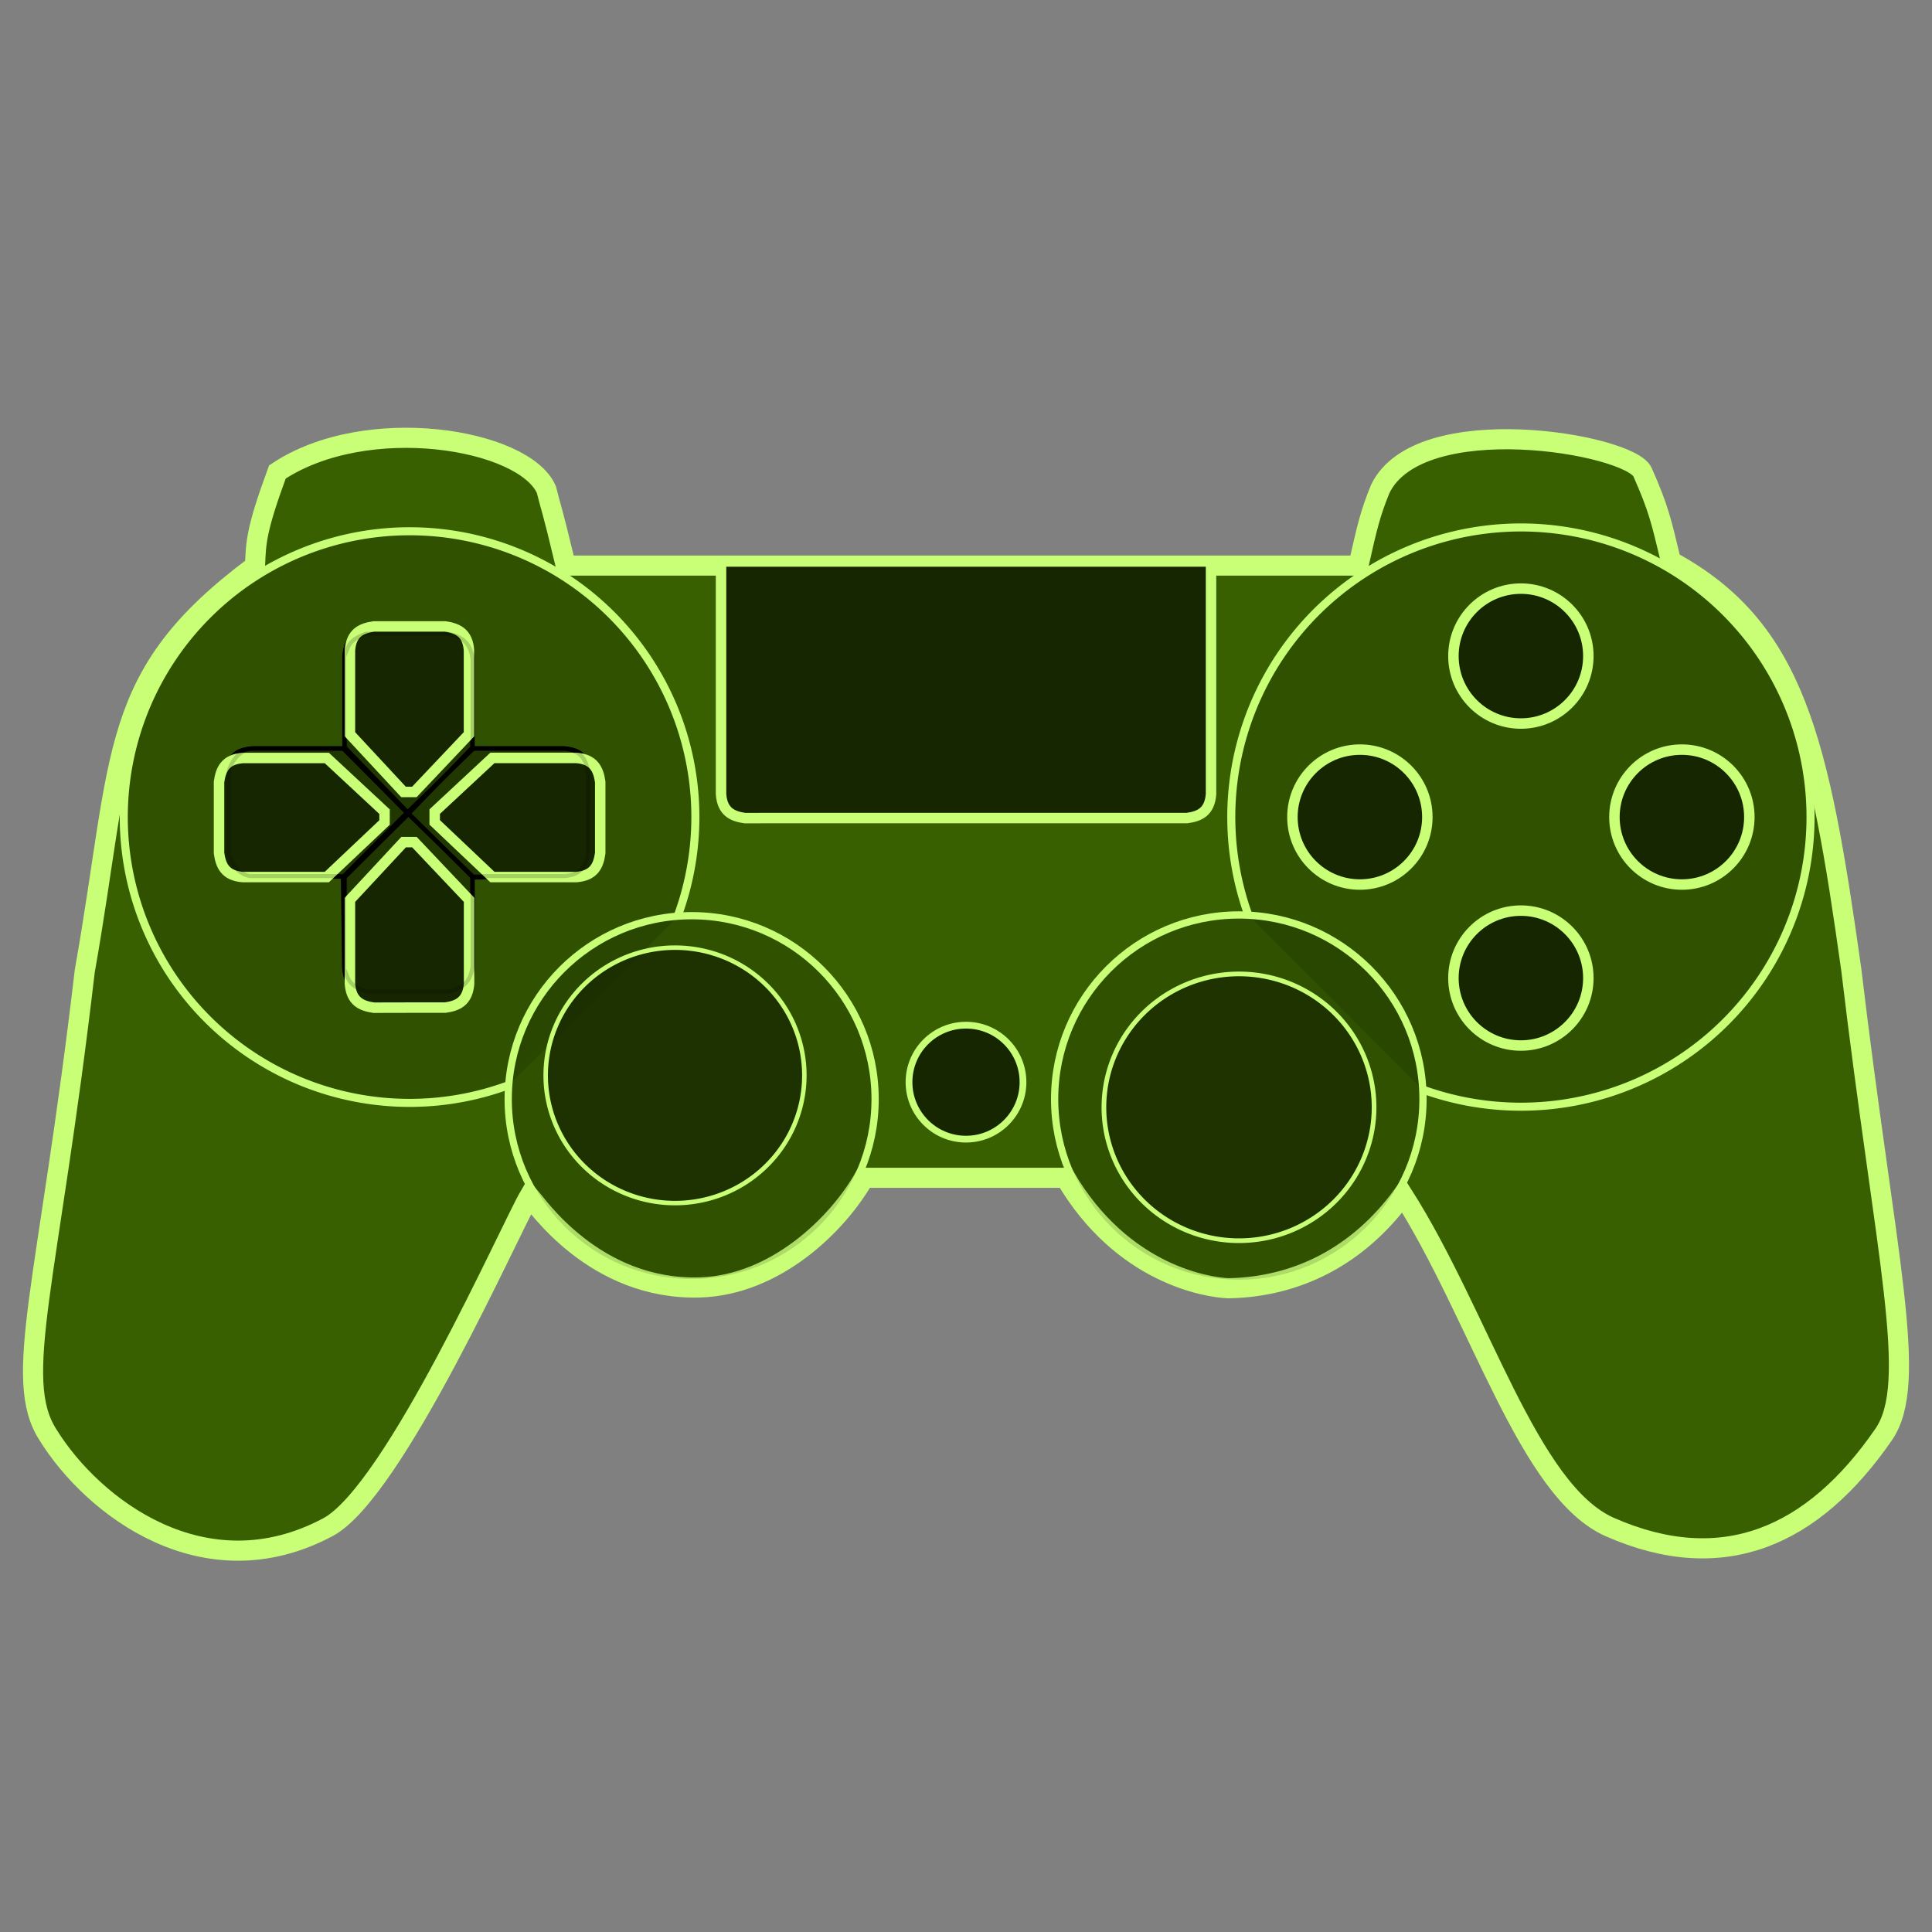 <svg xmlns="http://www.w3.org/2000/svg" xmlns:dc="http://purl.org/dc/elements/1.1/" xmlns:ns1="http://sodipodi.sourceforge.net/DTD/sodipodi-0.dtd" xmlns:ns2="http://www.inkscape.org/namespaces/inkscape" xmlns:ns4="http://creativecommons.org/ns#" xmlns:rdf="http://www.w3.org/1999/02/22-rdf-syntax-ns#" height="24" id="svg2" version="1.1" viewBox="0 0 24 24" width="24" ns1:docname="ds4-0.svg" ns2:version="0.92.2 2405546, 2018-03-11">
  <rect x="0" y="0" width="24" height="24" fill="#808080" stroke="none"/>
  <defs id="defs4">
    <filter id="filter3798" style="color-interpolation-filters:sRGB" ns2:label="Glow" ns2:menu="Shadows and Glows" ns2:menu-tooltip="Glow of object's own color at the edges">
      <feGaussianBlur id="feGaussianBlur3800" result="result91" stdDeviation="5" />
      <feComposite id="feComposite3802" in="SourceGraphic" in2="result91" operator="over" />
    </filter>
    <linearGradient id="linearGradient3759">
      <stop id="stop3761" offset="0" style="stop-color:#ffffff;stop-opacity:1;" />
      <stop id="stop3763" offset="1" style="stop-color:#ffffff;stop-opacity:0;" />
    </linearGradient>
    <filter id="filter4192" style="color-interpolation-filters:sRGB" ns2:label="Glow" ns2:menu="Shadows and Glows" ns2:menu-tooltip="Glow of object's own color at the edges">
      <feGaussianBlur id="feGaussianBlur4194" result="result91" stdDeviation="5" />
      <feComposite id="feComposite4196" in="SourceGraphic" in2="result91" operator="over" />
    </filter>
    <filter id="filter3798-5" style="color-interpolation-filters:sRGB" ns2:label="Glow" ns2:menu="Shadows and Glows" ns2:menu-tooltip="Glow of object's own color at the edges">
      <feGaussianBlur id="feGaussianBlur3800-8" result="result91" stdDeviation="5" />
      <feComposite id="feComposite3802-8" in="SourceGraphic" in2="result91" operator="over" />
    </filter>
    <filter id="filter3798-5-2" style="color-interpolation-filters:sRGB" ns2:label="Glow" ns2:menu="Shadows and Glows" ns2:menu-tooltip="Glow of object's own color at the edges">
      <feGaussianBlur id="feGaussianBlur3800-8-4" result="result91" stdDeviation="5" />
      <feComposite id="feComposite3802-8-9" in="SourceGraphic" in2="result91" operator="over" />
    </filter>
  </defs>
  <ns1:namedview bordercolor="#666666" borderopacity="1.0" fit-margin-bottom="0" fit-margin-left="0" fit-margin-right="0" fit-margin-top="0" id="base" pagecolor="#ffffff" showgrid="false" units="px" ns2:current-layer="layer3" ns2:cx="11.844348" ns2:cy="15.590534" ns2:document-units="px" ns2:pageopacity="0.0" ns2:pageshadow="2" ns2:window-height="896" ns2:window-maximized="0" ns2:window-width="1633" ns2:window-x="829" ns2:window-y="49" ns2:zoom="22.627417" />
  <g id="layer3" style="display:inline" ns2:groupmode="layer" ns2:label="Controller 2">
    <path d="M 3.446,5.863 C 3.18,6.586 3.18,6.738 3.168,7.03 1.331,8.397 1.536,9.334 1.053,12.063 c -0.456,3.897 -0.904,5.06 -0.459,5.758 0.56,0.905 1.95,1.966 3.48,1.15 0.823,-0.439 2.264,-3.705 2.503,-4.114 0.08,0.092 0.808,1.175 2.117,1.136 0.941,-0.028 1.713,-0.785 2.04,-1.362 h 2.502 c 0.707,1.204 1.768,1.363 2.025,1.372 0.842,-0.015 1.608,-0.392 2.167,-1.159 0.96,1.511 1.556,3.68 2.571,4.126 1.404,0.617 2.525,0.12 3.4,-1.15 0.445,-0.645 0.026,-2.171 -0.402,-5.777 C 22.598,9.203 22.299,7.808 20.757,6.972 20.637,6.473 20.605,6.318 20.403,5.863 20.237,5.513 17.627,5.067 17.145,6.076 17.021,6.381 16.984,6.542 16.875,7.026 H 7.028 C 6.845,6.262 6.849,6.332 6.787,6.081 6.51,5.451 4.555,5.123 3.446,5.863 Z" id="path3628" style="stroke-opacity:1;fill-rule:evenodd;fill-opacity:1;stroke:#c8ff77;stroke-miterlimit:4;stroke-dasharray:none;stroke-width:0.25;display:inline;fill:#385f00" ns1:nodetypes="ccccscsccccsscccccccc" ns2:connector-curvature="0" />
    <path d="M 4.578,7.833 C 4.427,7.854 4.297,7.907 4.281,8.13 V 9.283 L 5.076,10.103 5.872,9.283 V 8.13 C 5.856,7.907 5.726,7.854 5.575,7.833 h -0.492 -0.013 z" id="DPAD_UP" style="stroke-linejoin:miter;stroke-opacity:1;fill-rule:evenodd;fill-opacity:0.18;stroke:#000000;stroke-linecap:butt;stroke-miterlimit:4;stroke-dasharray:none;stroke-width:0.05;fill:#000000" ns1:nodetypes="cccccccccc" ns2:connector-curvature="0" />
    <path d="m 4.578,12.348 c -0.151,-0.021 -0.281,-0.074 -0.297,-0.297 v -1.153 l 0.796,-0.791 0.796,0.791 v 1.153 c -0.017,0.223 -0.146,0.276 -0.297,0.297 h -0.492 -0.013 z" id="DPAD_DOWN" style="stroke-linejoin:miter;stroke-opacity:1;fill-rule:evenodd;fill-opacity:0.18;stroke:#000000;stroke-linecap:butt;stroke-miterlimit:4;stroke-dasharray:none;stroke-width:0.05;fill:#000000" ns1:nodetypes="cccccccccc" ns2:connector-curvature="0" />
    <path d="M 2.841,9.591 C 2.863,9.441 2.916,9.311 3.139,9.294 H 4.292 L 5.078,10.106 4.292,10.885 H 3.139 C 2.916,10.869 2.863,10.739 2.841,10.588 V 10.096 10.083 Z" id="DPAD_LEFT" style="stroke-linejoin:miter;stroke-opacity:1;fill-rule:evenodd;fill-opacity:0.18;stroke:#000000;stroke-linecap:butt;stroke-miterlimit:4;stroke-dasharray:none;stroke-width:0.05;fill:#000000" ns1:nodetypes="cccccccccc" ns2:connector-curvature="0" />
    <path d="M 7.301,9.591 C 7.28,9.441 7.227,9.311 7.004,9.294 H 5.862 l -0.786,0.812 0.8,0.796 1.129,-0.016 c 0.223,-0.017 0.276,-0.146 0.297,-0.297 v -0.492 -0.013 z" id="DPAD_RIGHT" style="stroke-linejoin:miter;stroke-opacity:1;fill-rule:evenodd;fill-opacity:0.18;stroke:#000000;stroke-linecap:butt;stroke-miterlimit:4;stroke-dasharray:none;stroke-width:0.05;fill:#000000" ns1:nodetypes="cccccccccc" ns2:connector-curvature="0" />
    <path d="M 4.583,7.855 C 4.434,7.876 4.305,7.929 4.289,8.149 V 9.291 H 3.165 C 3.024,9.314 2.895,9.364 2.853,9.603 V 10.611 c 0.086,0.253 0.183,0.216 0.276,0.276 h 1.159 v 1.168 c 0.019,0.111 0.093,0.203 0.263,0.263 h 0.447 0.155 0.447 c 0.17,-0.06 0.244,-0.153 0.263,-0.263 V 10.887 H 7.023 C 7.117,10.826 7.214,10.864 7.3,10.611 V 9.603 C 7.258,9.364 7.129,9.314 6.988,9.291 H 5.864 V 8.149 C 5.847,7.929 5.719,7.876 5.57,7.855 H 5.083 5.07 Z" id="LPAD" style="stroke-linejoin:miter;stroke-opacity:0.182;fill-rule:evenodd;fill-opacity:0;stroke:#000000;stroke-linecap:butt;stroke-miterlimit:4;stroke-dasharray:none;stroke-width:0.05;display:inline;fill:#fdf4f9" ns2:connector-curvature="0" />
    <g id="g4359" style="display:inline" transform="matrix(0.077,0,0,0.077,0.668,1.187)">
      <path d="M 67.444,92.285 H 51.059 V 84.189 l -7.812,14.15 7.812,12.256 v -7.086 h 16.385 z" id="MINUSHALF_X" style="stroke-linejoin:miter;text-rendering:auto;color-rendering:auto;fill-opacity:1;color:#000000;shape-rendering:auto;solid-color:#000000;stroke:#000000;stroke-linecap:butt;stroke-width:0.3;color-interpolation-filters:linearRGB;fill:#5a5a5a;solid-opacity:1;fill-rule:evenodd;mix-blend-mode:normal;stroke-miterlimit:4;opacity:0;visibility:visible;clip-rule:nonzero;image-rendering:auto;overflow:visible;stroke-opacity:1;isolation:auto;stroke-dashoffset:0;stroke-dasharray:none;enable-background:accumulate;display:inline;color-interpolation:sRGB" ns1:nodetypes="cccccccc" ns2:connector-curvature="0" />
      <path d="m 67.447,104.181 v 14.708 h -8.096 l 14.15,7.812 12.256,-7.812 H 78.672 v -14.708 z" id="PLUSHALF_Y" style="stroke-linejoin:miter;text-rendering:auto;color-rendering:auto;fill-opacity:1;color:#000000;shape-rendering:auto;solid-color:#000000;stroke:#000000;stroke-linecap:butt;stroke-width:0.3;color-interpolation-filters:linearRGB;fill:#5a5a5a;solid-opacity:1;fill-rule:evenodd;mix-blend-mode:normal;stroke-miterlimit:4;opacity:0;visibility:visible;clip-rule:nonzero;image-rendering:auto;overflow:visible;stroke-opacity:1;isolation:auto;stroke-dashoffset:0;stroke-dasharray:none;enable-background:accumulate;display:inline;color-interpolation:sRGB" ns1:nodetypes="cccccccc" ns2:connector-curvature="0" />
      <path d="m 73.502,68.084 -14.15,7.812 h 8.096 V 91.741 H 78.672 V 75.896 h 7.086 z" id="MINUSHALF_Y" style="stroke-linejoin:miter;text-rendering:auto;color-rendering:auto;fill-opacity:1;color:#000000;shape-rendering:auto;solid-color:#000000;stroke:#000000;stroke-linecap:butt;stroke-width:0.3;color-interpolation-filters:linearRGB;fill:#5a5a5a;solid-opacity:1;fill-rule:evenodd;mix-blend-mode:normal;stroke-miterlimit:4;opacity:0;visibility:visible;clip-rule:nonzero;image-rendering:auto;overflow:visible;stroke-opacity:1;isolation:auto;stroke-dashoffset:0;stroke-dasharray:none;enable-background:accumulate;display:inline;color-interpolation:sRGB" ns1:nodetypes="cccccccc" ns2:connector-curvature="0" />
      <path d="M 101.863,98.34 94.051,84.189 v 8.096 H 78.826 v 11.225 h 15.224 v 7.086 z" id="PLUSHALF_X" style="stroke-linejoin:miter;text-rendering:auto;color-rendering:auto;fill-opacity:1;color:#000000;shape-rendering:auto;solid-color:#000000;stroke:#000000;stroke-linecap:butt;stroke-width:0.3;color-interpolation-filters:linearRGB;fill:#5a5a5a;solid-opacity:1;fill-rule:evenodd;mix-blend-mode:normal;stroke-miterlimit:4;opacity:0;visibility:visible;clip-rule:nonzero;image-rendering:auto;overflow:visible;stroke-opacity:1;isolation:auto;stroke-dashoffset:0;stroke-dasharray:none;enable-background:accumulate;display:inline;color-interpolation:sRGB" ns1:nodetypes="cccccccc" ns2:connector-curvature="0" />
    </g>
    <g id="g4359-7" style="opacity:1;fill-opacity:1;display:inline;fill:#458a66" transform="matrix(0.077,0,0,0.077,9.419,4.766)">
      <path d="M 67.444,92.285 H 51.059 V 84.189 l -7.812,14.15 7.812,12.256 v -7.086 h 16.385 z" id="MINUSHALF_RX" style="stroke-linejoin:miter;text-rendering:auto;color-rendering:auto;fill-opacity:1;color:#000000;shape-rendering:auto;solid-color:#000000;stroke:#000000;stroke-linecap:butt;stroke-width:0.3;color-interpolation-filters:linearRGB;fill:#458a66;solid-opacity:1;fill-rule:evenodd;mix-blend-mode:normal;stroke-miterlimit:4;opacity:0;visibility:visible;clip-rule:nonzero;image-rendering:auto;overflow:visible;stroke-opacity:1;isolation:auto;stroke-dashoffset:0;stroke-dasharray:none;enable-background:accumulate;display:inline;color-interpolation:sRGB" ns1:nodetypes="cccccccc" ns2:connector-curvature="0" />
      <path d="m 67.447,104.181 v 14.708 h -8.096 l 14.15,7.812 12.256,-7.812 H 78.672 v -14.708 z" id="PLUSHALF_RY" style="stroke-linejoin:miter;text-rendering:auto;color-rendering:auto;fill-opacity:1;color:#000000;shape-rendering:auto;solid-color:#000000;stroke:#000000;stroke-linecap:butt;stroke-width:0.3;color-interpolation-filters:linearRGB;fill:#458a66;solid-opacity:1;fill-rule:evenodd;mix-blend-mode:normal;stroke-miterlimit:4;opacity:0;visibility:visible;clip-rule:nonzero;image-rendering:auto;overflow:visible;stroke-opacity:1;isolation:auto;stroke-dashoffset:0;stroke-dasharray:none;enable-background:accumulate;display:inline;color-interpolation:sRGB" ns1:nodetypes="cccccccc" ns2:connector-curvature="0" />
      <path d="m 73.502,68.084 -14.15,7.812 h 8.096 V 91.741 H 78.672 V 75.896 h 7.086 z" id="MINUSHALF_RY" style="stroke-linejoin:miter;text-rendering:auto;color-rendering:auto;fill-opacity:1;color:#000000;shape-rendering:auto;solid-color:#000000;stroke:#000000;stroke-linecap:butt;stroke-width:0.3;color-interpolation-filters:linearRGB;fill:#458a66;solid-opacity:1;fill-rule:evenodd;mix-blend-mode:normal;stroke-miterlimit:4;opacity:0;visibility:visible;clip-rule:nonzero;image-rendering:auto;overflow:visible;stroke-opacity:1;isolation:auto;stroke-dashoffset:0;stroke-dasharray:none;enable-background:accumulate;display:inline;color-interpolation:sRGB" ns1:nodetypes="cccccccc" ns2:connector-curvature="0" />
      <path d="M 101.863,98.34 94.051,84.189 v 8.096 H 78.826 v 11.225 h 15.224 v 7.086 z" id="PLUSHALF_RX" style="stroke-linejoin:miter;text-rendering:auto;color-rendering:auto;fill-opacity:1;color:#000000;shape-rendering:auto;solid-color:#000000;stroke:#000000;stroke-linecap:butt;stroke-width:0.3;color-interpolation-filters:linearRGB;fill:#458a66;solid-opacity:1;fill-rule:evenodd;mix-blend-mode:normal;stroke-miterlimit:4;opacity:0;visibility:visible;clip-rule:nonzero;image-rendering:auto;overflow:visible;stroke-opacity:1;isolation:auto;stroke-dashoffset:0;stroke-dasharray:none;enable-background:accumulate;display:inline;color-interpolation:sRGB" ns1:nodetypes="cccccccc" ns2:connector-curvature="0" />
    </g>
    <path d="M 6.32,13.48 A 3.551,3.551 0 0 1 2.096,12.062 3.551,3.551 0 0 1 2.583,7.634 3.551,3.551 0 0 1 7.014,7.167 3.551,3.551 0 0 1 8.412,11.397" id="path4591" style="stroke-linejoin:miter;text-rendering:auto;color-rendering:auto;fill-opacity:0.137;color:#000000;shape-rendering:auto;solid-color:#000000;stroke:#c8ff77;stroke-linecap:butt;marker:none;stroke-width:0.1;color-interpolation-filters:linearRGB;fill:#000000;solid-opacity:1;fill-rule:evenodd;mix-blend-mode:normal;stroke-miterlimit:4;opacity:1;vector-effect:none;visibility:visible;clip-rule:nonzero;image-rendering:auto;overflow:visible;stroke-opacity:1;isolation:auto;stroke-dashoffset:0;stroke-dasharray:none;enable-background:accumulate;display:inline;color-interpolation:sRGB" ns1:cx="5.0879903" ns1:cy="10.149801" ns1:end="0.35883598" ns1:open="true" ns1:rx="3.5506098" ns1:ry="3.5506098" ns1:start="1.2164327" ns1:type="arc" />
    <path d="m 15.508,11.368 a 3.597,3.597 0 0 1 1.46,-4.257 3.597,3.597 0 0 1 4.473,0.499 3.597,3.597 0 0 1 0.486,4.474 3.597,3.597 0 0 1 -4.261,1.448" id="path4591-6" style="stroke-linejoin:miter;text-rendering:auto;color-rendering:auto;fill-opacity:0.137;color:#000000;shape-rendering:auto;solid-color:#000000;stroke:#c8ff77;stroke-linecap:butt;marker:none;stroke-width:0.1;color-interpolation-filters:linearRGB;fill:#000000;solid-opacity:1;fill-rule:evenodd;mix-blend-mode:normal;stroke-miterlimit:4;opacity:1;vector-effect:none;visibility:visible;clip-rule:nonzero;image-rendering:auto;overflow:visible;stroke-opacity:1;isolation:auto;stroke-dashoffset:0;stroke-dasharray:none;enable-background:accumulate;display:inline;color-interpolation:sRGB" ns1:cx="18.893534" ns1:cy="10.149801" ns1:end="1.9190063" ns1:open="true" ns1:rx="3.5974848" ns1:ry="3.5974848" ns1:start="2.7962289" ns1:type="arc" />
    <circle cx="8.592" cy="13.654" id="circle4622" r="2.279" style="stroke-linejoin:miter;text-rendering:auto;color-rendering:auto;fill-opacity:0.137;color:#000000;shape-rendering:auto;solid-color:#000000;stroke:#c8ff77;stroke-linecap:butt;marker:none;stroke-width:0.09;color-interpolation-filters:linearRGB;fill:#000000;solid-opacity:1;fill-rule:evenodd;mix-blend-mode:normal;stroke-miterlimit:4;opacity:1;vector-effect:none;visibility:visible;clip-rule:nonzero;image-rendering:auto;overflow:visible;stroke-opacity:1;isolation:auto;stroke-dashoffset:0;stroke-dasharray:none;enable-background:accumulate;display:inline;color-interpolation:sRGB" />
    <circle cx="15.389" cy="13.654" id="circle4624" r="2.288" style="stroke-linejoin:miter;text-rendering:auto;color-rendering:auto;fill-opacity:0.137;color:#000000;shape-rendering:auto;solid-color:#000000;stroke:#c8ff77;stroke-linecap:butt;marker:none;stroke-width:0.09;color-interpolation-filters:linearRGB;fill:#000000;solid-opacity:1;fill-rule:evenodd;mix-blend-mode:normal;stroke-miterlimit:4;opacity:1;vector-effect:none;visibility:visible;clip-rule:nonzero;image-rendering:auto;overflow:visible;stroke-opacity:1;isolation:auto;stroke-dashoffset:0;stroke-dasharray:none;enable-background:accumulate;display:inline;color-interpolation:sRGB" />
    <g id="THUMBL" style="display:inline" transform="matrix(0.045,0,0,0.045,-9.49,-18.994)">
      <path d="m 432.93,718.948 a 35.702,35.255 0 0 1 -35.702,35.255 35.702,35.255 0 0 1 -35.702,-35.255 35.702,35.255 0 0 1 35.702,-35.255 35.702,35.255 0 0 1 35.702,35.255 z" id="STICK" style="opacity:1;stroke-linejoin:miter;enable-background:accumulate;stroke-opacity:1;fill-opacity:0.707;color:#000000;fill-rule:evenodd;stroke-dashoffset:0;visibility:visible;stroke:#c8ff77;stroke-linecap:butt;stroke-miterlimit:4;marker:none;stroke-dasharray:none;overflow:visible;stroke-width:1.24;display:inline;fill:#162600" ns2:connector-curvature="0" ns2:label="#path4168-1" />
    </g>
    <g id="THUMBR" style="display:inline" transform="matrix(-0.047,0,0,-0.047,34.061,47.546)">
      <path d="m 432.93,718.948 a 35.702,35.255 0 0 1 -35.702,35.255 35.702,35.255 0 0 1 -35.702,-35.255 35.702,35.255 0 0 1 35.702,-35.255 35.702,35.255 0 0 1 35.702,35.255 z" id="RIGHT" style="opacity:1;stroke-linejoin:miter;enable-background:accumulate;stroke-opacity:1;fill-opacity:0.69;color:#000000;fill-rule:evenodd;stroke-dashoffset:0;visibility:visible;stroke:#c8ff77;stroke-linecap:butt;stroke-miterlimit:4;marker:none;stroke-dasharray:none;overflow:visible;stroke-width:1.24;display:inline;fill:#162600" ns2:connector-curvature="0" ns2:label="#path4168-1-3" />
    </g>
    <path d="M 7.329,9.597 C 7.308,9.447 7.255,9.317 7.032,9.3 H 5.879 l -0.82,0.796 0.82,0.796 h 1.153 c 0.223,-0.017 0.276,-0.146 0.297,-0.297 v -0.492 -0.013 z" id="path4918" style="stroke-linejoin:miter;stroke-opacity:1;fill-rule:evenodd;fill-opacity:0.18;stroke:#000000;stroke-linecap:butt;stroke-miterlimit:4;stroke-dasharray:none;stroke-width:0.05;fill:#000000" ns1:nodetypes="cccccccccc" ns2:connector-curvature="0" />
    <path d="m 2.813,9.597 c 0.021,-0.151 0.074,-0.281 0.297,-0.297 H 4.264 L 5.055,10.096 4.264,10.891 H 3.111 C 2.888,10.875 2.835,10.745 2.813,10.594 v -0.492 -0.013 z" id="path4920" style="stroke-linejoin:miter;stroke-opacity:1;fill-rule:evenodd;fill-opacity:0.18;stroke:#000000;stroke-linecap:butt;stroke-miterlimit:4;stroke-dasharray:none;stroke-width:0.05;fill:#000000" ns1:nodetypes="cccccccccc" ns2:connector-curvature="0" />
    <path d="m 5.57,7.86 c 0.151,0.021 0.281,0.074 0.297,0.297 V 9.311 L 5.056,10.097 4.277,9.311 V 8.158 C 4.293,7.935 4.423,7.882 4.574,7.86 h 0.492 0.013 z" id="path4922" style="stroke-linejoin:miter;stroke-opacity:1;fill-rule:evenodd;fill-opacity:0.18;stroke:#000000;stroke-linecap:butt;stroke-miterlimit:4;stroke-dasharray:none;stroke-width:0.05;fill:#000000" ns1:nodetypes="cccccccccc" ns2:connector-curvature="0" />
    <path d="m 5.57,12.321 c 0.151,-0.021 0.281,-0.074 0.297,-0.297 v -1.142 l -0.812,-0.786 -0.796,0.8 0.016,1.129 c 0.017,0.223 0.146,0.276 0.297,0.297 h 0.492 0.013 z" id="path4924" style="stroke-linejoin:miter;stroke-opacity:1;fill-rule:evenodd;fill-opacity:0.18;stroke:#000000;stroke-linecap:butt;stroke-miterlimit:4;stroke-dasharray:none;stroke-width:0.05;fill:#000000" ns1:nodetypes="cccccccccc" ns2:connector-curvature="0" />
    <g id="g4982" transform="translate(5.7382902e-7,6.9263775e-6)">
      <path d="M 4.644,7.782 C 4.493,7.804 4.363,7.857 4.347,8.08 V 9.121 L 5.013,9.838 H 5.147 L 5.826,9.121 V 8.08 C 5.81,7.857 5.68,7.804 5.529,7.782 h -0.436 -0.013 z" id="path4730" style="stroke-linejoin:miter;stroke-opacity:1;fill-rule:evenodd;fill-opacity:1;stroke:#c8ff77;stroke-linecap:butt;stroke-miterlimit:4;stroke-dasharray:none;stroke-width:0.13;fill:#162600" ns1:nodetypes="ccccccccccc" ns2:connector-curvature="0" />
      <path d="M 4.644,12.518 C 4.493,12.496 4.363,12.443 4.347,12.22 v -1.042 l 0.667,-0.717 h 0.134 l 0.679,0.717 v 1.042 c -0.017,0.223 -0.146,0.276 -0.297,0.297 h -0.436 -0.013 z" id="path4914" style="stroke-linejoin:miter;stroke-opacity:1;fill-rule:evenodd;fill-opacity:1;stroke:#c8ff77;stroke-linecap:butt;stroke-miterlimit:4;stroke-dasharray:none;stroke-width:0.13;fill:#162600" ns1:nodetypes="ccccccccccc" ns2:connector-curvature="0" />
      <path d="M 7.456,9.713 C 7.434,9.562 7.381,9.432 7.158,9.415 H 6.117 L 5.4,10.082 v 0.134 l 0.717,0.679 h 1.042 c 0.223,-0.017 0.276,-0.146 0.297,-0.297 v -0.436 -0.013 z" id="path4916" style="stroke-linejoin:miter;stroke-opacity:1;fill-rule:evenodd;fill-opacity:1;stroke:#c8ff77;stroke-linecap:butt;stroke-miterlimit:4;stroke-dasharray:none;stroke-width:0.13;fill:#162600" ns1:nodetypes="ccccccccccc" ns2:connector-curvature="0" />
      <path d="m 2.721,9.713 c 0.021,-0.151 0.074,-0.281 0.297,-0.297 h 1.042 l 0.717,0.667 v 0.134 L 4.06,10.895 H 3.018 C 2.795,10.879 2.742,10.749 2.721,10.598 v -0.436 -0.013 z" id="path4926" style="stroke-linejoin:miter;stroke-opacity:1;fill-rule:evenodd;fill-opacity:1;stroke:#c8ff77;stroke-linecap:butt;stroke-miterlimit:4;stroke-dasharray:none;stroke-width:0.13;fill:#162600" ns1:nodetypes="ccccccccccc" ns2:connector-curvature="0" />
    </g>
    <path d="M 7.307,9.602 C 7.286,9.453 7.233,9.324 7.013,9.308 H 5.871 V 8.184 C 5.848,8.043 5.798,7.914 5.559,7.872 H 4.551 C 4.298,7.958 4.336,8.055 4.275,8.149 V 9.308 H 3.106 C 2.996,9.327 2.904,9.401 2.843,9.571 v 0.447 0.155 0.447 c 0.06,0.17 0.153,0.244 0.263,0.263 h 1.168 v 1.159 c 0.061,0.093 0.024,0.191 0.276,0.276 H 5.559 C 5.798,12.277 5.848,12.148 5.871,12.007 V 10.883 h 1.141 c 0.221,-0.016 0.273,-0.145 0.294,-0.294 v -0.487 -0.012 z" id="path4930" style="stroke-linejoin:miter;stroke-opacity:0.182;fill-rule:evenodd;fill-opacity:0;stroke:#000000;stroke-linecap:butt;stroke-miterlimit:4;stroke-dasharray:none;stroke-width:0.05;display:inline;fill:#fdf4f9" ns2:connector-curvature="0" />
    <circle cx="16.893" cy="10.15" id="path4170-0-8" r="0.838" style="opacity:1;stroke-linejoin:miter;enable-background:accumulate;stroke-opacity:1;fill-opacity:1;color:#000000;fill-rule:evenodd;stroke-dashoffset:0;visibility:visible;stroke:#c8ff77;stroke-linecap:butt;stroke-miterlimit:4;marker:none;stroke-dasharray:none;overflow:visible;stroke-width:0.13;display:inline;fill:#162600" />
    <circle cx="20.893" cy="10.15" id="circle4984" r="0.838" style="opacity:1;stroke-linejoin:miter;enable-background:accumulate;stroke-opacity:1;fill-opacity:1;color:#000000;fill-rule:evenodd;stroke-dashoffset:0;visibility:visible;stroke:#c8ff77;stroke-linecap:butt;stroke-miterlimit:4;marker:none;stroke-dasharray:none;overflow:visible;stroke-width:0.13;display:inline;fill:#162600" />
    <circle cx="18.893" cy="8.15" id="circle4986" r="0.838" style="opacity:1;stroke-linejoin:miter;enable-background:accumulate;stroke-opacity:1;fill-opacity:1;color:#000000;fill-rule:evenodd;stroke-dashoffset:0;visibility:visible;stroke:#c8ff77;stroke-linecap:butt;stroke-miterlimit:4;marker:none;stroke-dasharray:none;overflow:visible;stroke-width:0.13;display:inline;fill:#162600" />
    <circle cx="18.893" cy="12.15" id="circle4988" r="0.838" style="opacity:1;stroke-linejoin:miter;enable-background:accumulate;stroke-opacity:1;fill-opacity:1;color:#000000;fill-rule:evenodd;stroke-dashoffset:0;visibility:visible;stroke:#c8ff77;stroke-linecap:butt;stroke-miterlimit:4;marker:none;stroke-dasharray:none;overflow:visible;stroke-width:0.13;display:inline;fill:#162600" />
    <path d="M 9.254,10.163 C 9.103,10.141 8.973,10.088 8.957,9.865 V 6.975 h 6.087 v 2.89 c -0.017,0.223 -0.146,0.276 -0.297,0.297 h -5.043 -0.013 z" id="path4730-3" style="stroke-linejoin:miter;stroke-opacity:1;fill-rule:evenodd;fill-opacity:1;stroke:#c8ff77;stroke-linecap:butt;stroke-miterlimit:4;stroke-dasharray:none;stroke-width:0.13;display:inline;fill:#162600" ns1:nodetypes="ccccccccc" ns2:connector-curvature="0" />
    <circle cx="12" cy="13.443" id="path4170-0-8-6" r="0.708" style="opacity:1;stroke-linejoin:miter;enable-background:accumulate;stroke-opacity:1;fill-opacity:1;color:#000000;fill-rule:evenodd;stroke-dashoffset:0;visibility:visible;stroke:#c8ff77;stroke-linecap:butt;stroke-miterlimit:4;marker:none;stroke-dasharray:none;overflow:visible;stroke-width:0.084;display:inline;fill:#162600" />
  </g>
</svg>